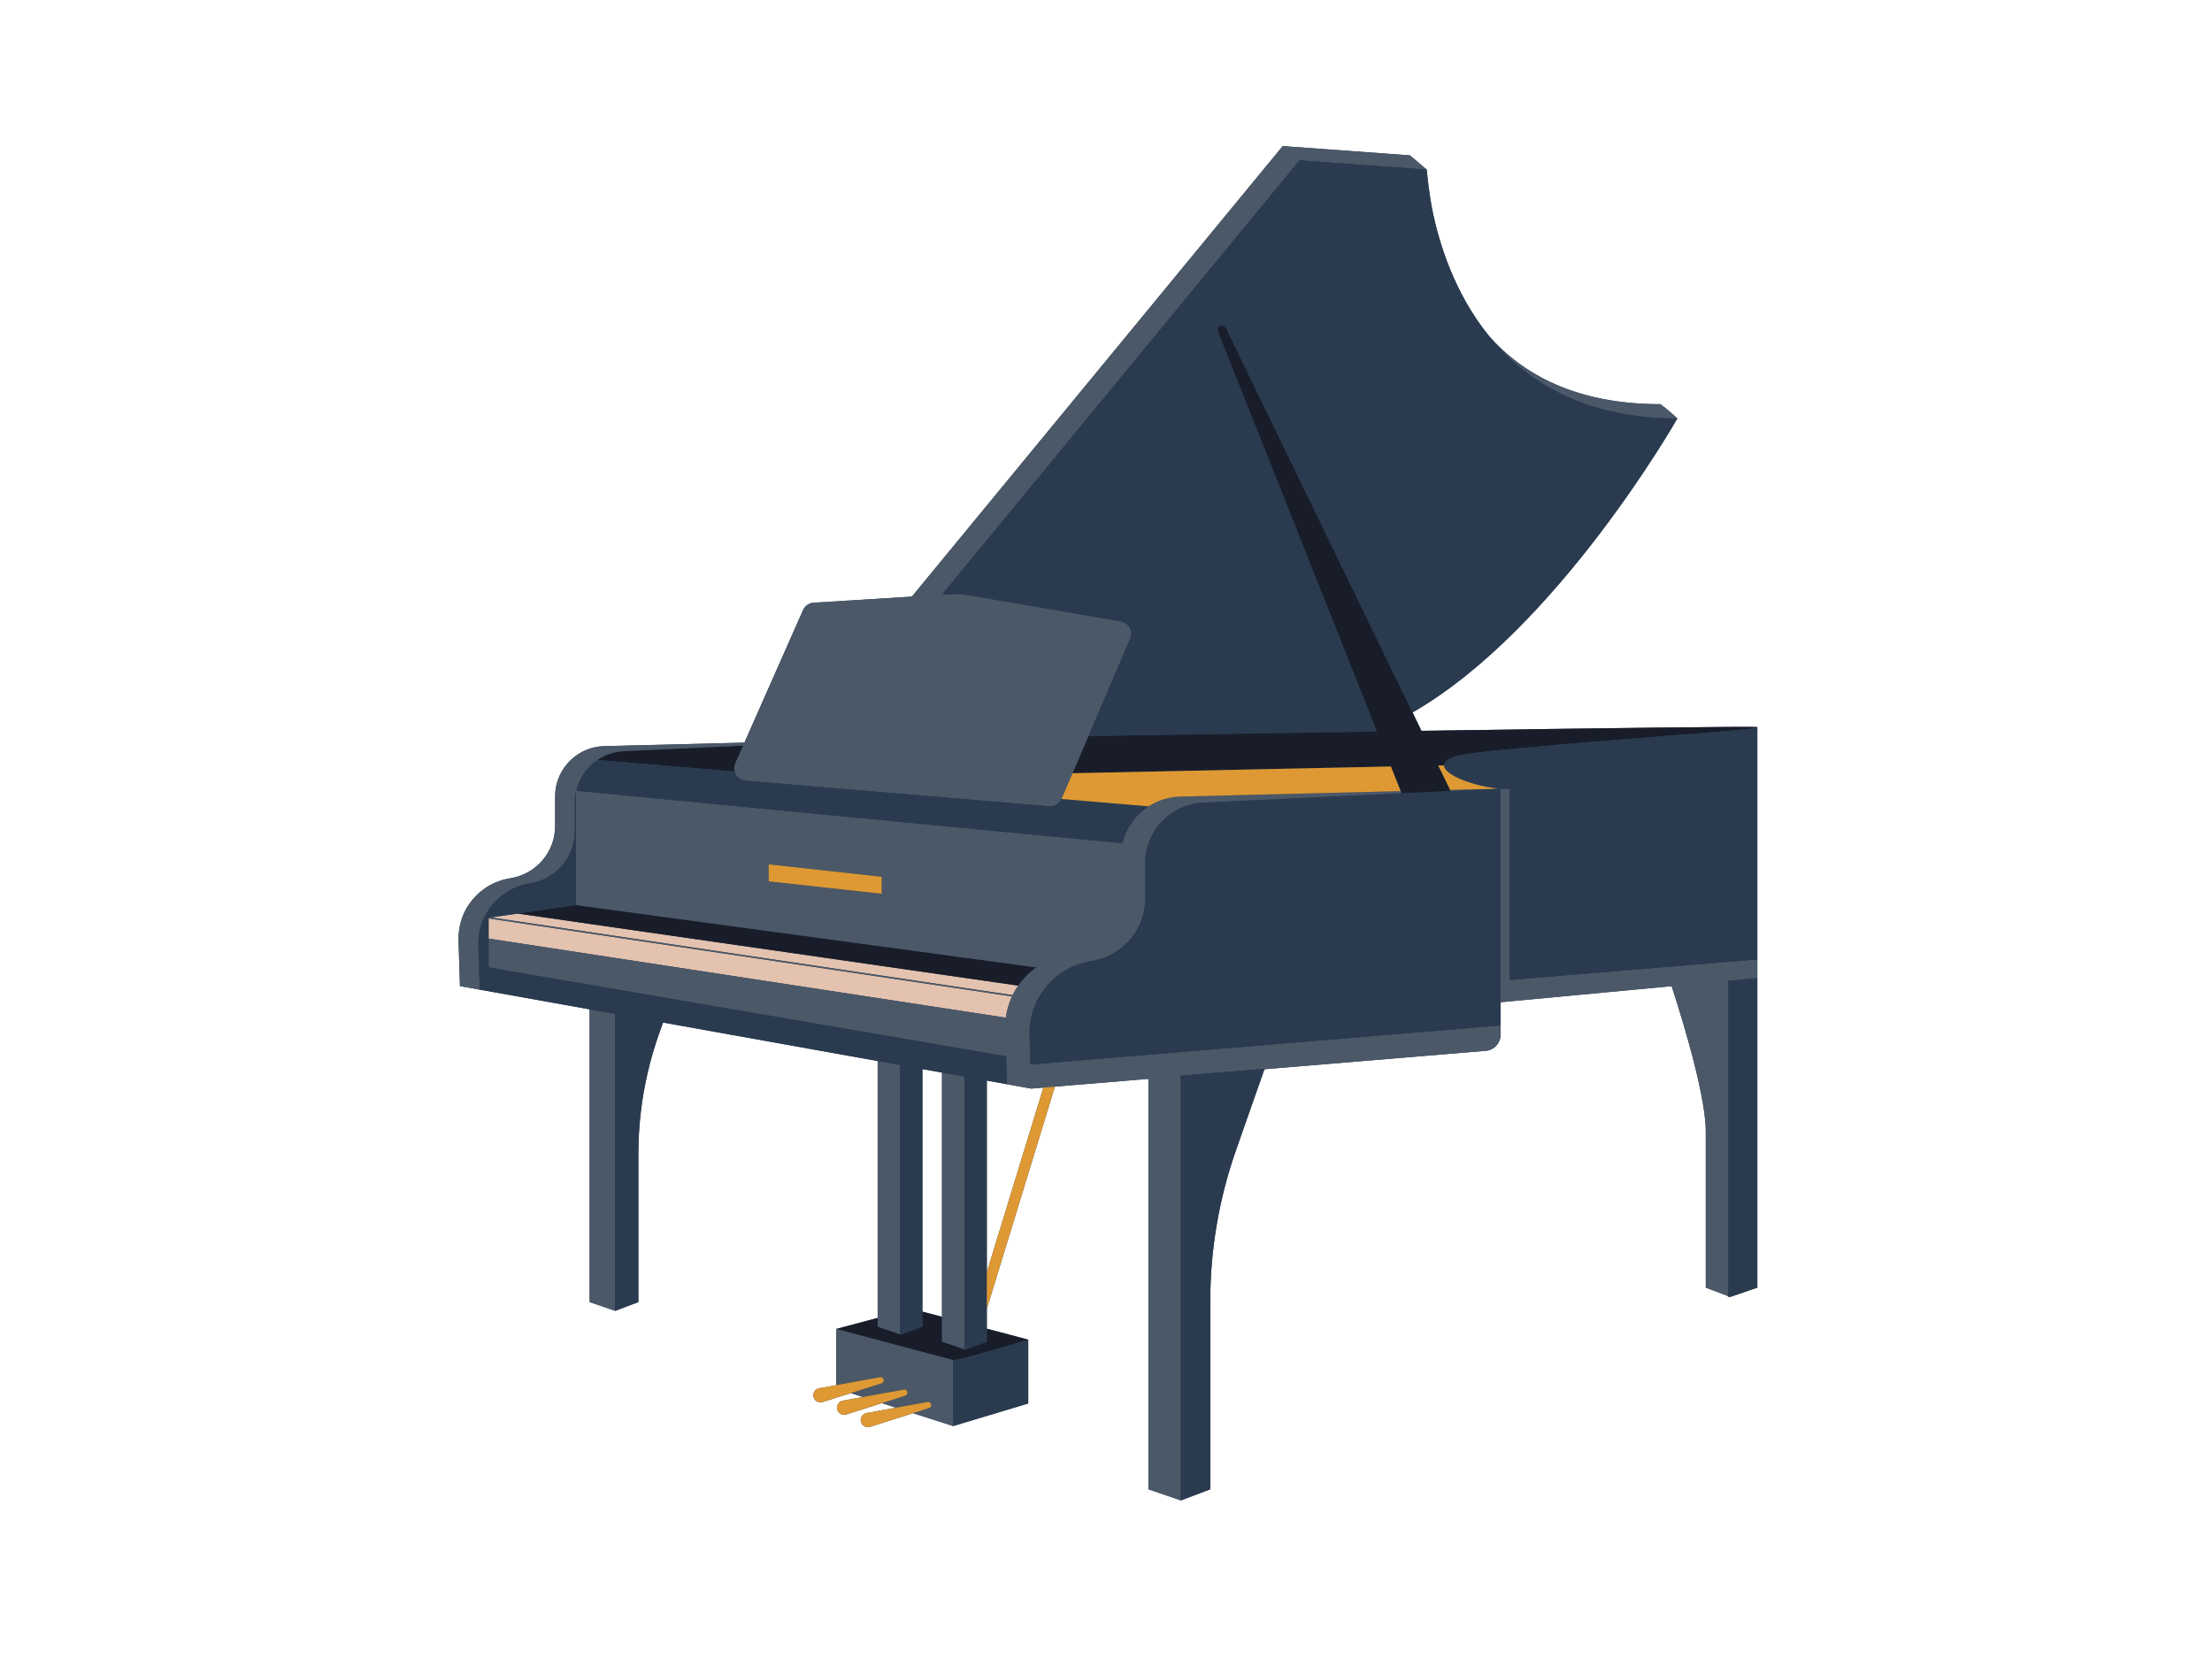 <svg xmlns="http://www.w3.org/2000/svg" xmlns:xlink="http://www.w3.org/1999/xlink" width="200" zoomAndPan="magnify" viewBox="0 0 150 112.5" height="150" preserveAspectRatio="xMidYMid meet" version="1.0"><defs><clipPath id="2a8e716a08"><path d="M 31.082 9.906 L 119.191 9.906 L 119.191 101.746 L 31.082 101.746 Z M 31.082 9.906 " clip-rule="nonzero"/></clipPath><clipPath id="c0c0645dad"><path d="M 35 22 L 119.191 22 L 119.191 93 L 35 93 Z M 35 22 " clip-rule="nonzero"/></clipPath><clipPath id="a3b25f22e7"><path d="M 31.082 9.906 L 119.191 9.906 L 119.191 101.746 L 31.082 101.746 Z M 31.082 9.906 " clip-rule="nonzero"/></clipPath><clipPath id="1b5af1b91d"><path d="M 32 10 L 119.191 10 L 119.191 101.746 L 32 101.746 Z M 32 10 " clip-rule="nonzero"/></clipPath><clipPath id="002e4cdf54"><path d="M 52 51 L 119.191 51 L 119.191 97 L 52 97 Z M 52 51 " clip-rule="nonzero"/></clipPath></defs><g clip-path="url(#2a8e716a08)"><path fill="#2a3b50" d="M 119.168 49.336 C 119.172 49.328 119.172 49.316 119.172 49.309 C 119.172 49.242 108.637 49.379 96.391 49.559 L 95.785 48.312 C 105.621 42.668 113.742 28.379 113.742 28.379 C 113.262 27.902 112.602 27.41 112.602 27.41 C 106.898 27.41 103.277 25.398 100.965 22.777 C 98.621 19.879 97.574 16.477 97.113 14.172 C 96.906 13.043 96.812 12.102 96.75 11.5 C 96.234 11.055 95.609 10.535 95.609 10.535 L 86.984 9.906 L 61.836 40.457 L 55.18 40.871 C 54.863 40.891 54.582 41.086 54.457 41.371 L 50.48 50.359 L 40.914 50.598 C 40.285 50.629 39.699 50.824 39.203 51.145 C 38.473 51.621 37.934 52.367 37.73 53.234 C 37.676 53.48 37.645 53.738 37.645 54.004 L 37.645 56.02 C 37.645 57.77 36.371 59.266 34.629 59.551 L 34.57 59.562 C 33.934 59.668 33.355 59.91 32.855 60.258 C 32.453 60.539 32.105 60.891 31.828 61.293 C 31.457 61.824 31.215 62.441 31.129 63.105 C 31.098 63.32 31.086 63.543 31.094 63.77 L 31.141 65.277 L 31.191 66.871 L 32.535 67.113 L 32.547 67.113 L 32.562 67.117 L 39.984 68.445 L 39.984 88.297 L 41.719 88.891 L 43.289 88.297 L 43.289 78.258 C 43.289 75.504 43.758 72.77 44.668 70.168 L 44.961 69.34 L 59.516 71.953 L 59.516 89.371 L 56.707 90.121 L 56.707 93.93 L 55.555 94.141 C 55.535 94.141 55.512 94.148 55.492 94.152 C 55.234 94.234 55.094 94.508 55.176 94.762 C 55.258 95.016 55.531 95.156 55.789 95.074 L 57.695 94.469 L 58.516 94.734 L 57.16 94.98 C 57.141 94.984 57.117 94.988 57.098 94.996 C 56.844 95.074 56.703 95.348 56.785 95.602 C 56.867 95.855 57.141 95.996 57.395 95.918 L 59.805 95.148 L 60.762 95.457 L 58.766 95.82 C 58.746 95.824 58.723 95.828 58.707 95.836 C 58.449 95.918 58.309 96.188 58.391 96.445 C 58.473 96.699 58.746 96.84 59.004 96.758 L 61.918 95.832 L 64.633 96.703 L 69.727 95.172 L 69.727 90.848 L 66.918 90.102 L 66.918 88.762 L 71.535 73.688 L 77.875 73.16 L 77.875 100.992 L 80.074 101.746 L 82.07 100.992 L 82.07 88.246 C 82.07 84.746 82.664 81.273 83.824 77.973 L 85.742 72.508 L 85.785 72.504 L 100.75 71.258 C 101.32 71.211 101.758 70.738 101.758 70.168 L 101.758 67.965 L 102.363 67.906 L 113.355 66.875 C 113.465 67.203 115.672 73.863 115.672 76.703 L 115.672 87.316 L 117.199 87.895 L 117.199 87.945 L 117.336 87.945 L 119.168 87.316 L 119.168 66.332 L 119.098 66.336 L 113.348 66.863 L 119.168 66.332 L 119.168 51.91 C 119.172 51.902 119.172 51.891 119.172 51.883 C 119.172 51.883 119.168 51.879 119.168 51.879 Z M 62.551 72.496 L 63.879 72.734 L 63.879 89.297 L 62.551 88.945 Z M 66.918 86.273 L 66.918 73.277 L 68.285 73.523 L 68.539 73.57 L 69.93 73.82 L 70.754 73.75 Z M 66.918 86.273 " fill-opacity="1" fill-rule="nonzero"/></g><path fill="#e3c2af" d="M 35.102 61.949 L 69.051 66.836 C 68.895 67.055 68.762 67.289 68.648 67.531 L 68.656 67.48 L 33.293 62.211 Z M 68.207 69.012 C 68.273 68.504 68.418 68.02 68.629 67.57 L 33.133 62.281 L 33.133 63.648 Z M 68.207 69.012 " fill-opacity="1" fill-rule="nonzero"/><g clip-path="url(#c0c0645dad)"><path fill="#181d29" d="M 66.918 90.98 L 66.918 90.102 L 69.727 90.848 C 69.727 90.848 65.16 92.23 64.633 92.23 L 56.707 90.121 L 59.516 89.371 L 59.516 89.961 L 61.035 90.48 L 61.105 90.504 L 61.109 90.504 L 62.551 89.961 L 62.551 88.945 L 63.879 89.297 L 63.879 90.98 L 65.398 91.5 L 65.473 91.523 Z M 49.859 51.77 L 50.395 50.559 L 42.273 50.941 C 41.617 50.973 41.016 51.191 40.512 51.535 L 49.816 52.316 C 49.77 52.145 49.777 51.953 49.859 51.77 Z M 35.102 61.949 L 69.051 66.836 C 69.383 66.359 69.801 65.938 70.281 65.602 L 39.062 61.375 Z M 83.141 22.254 C 83.07 22.117 82.906 22.047 82.758 22.105 C 82.605 22.168 82.527 22.34 82.59 22.492 C 82.59 22.492 89.469 39.789 93.336 49.512 C 93.348 49.543 93.363 49.574 93.375 49.605 C 93.281 49.605 93.188 49.605 93.094 49.609 C 86.492 49.707 79.629 49.816 73.812 49.91 L 72.73 52.434 L 94.316 51.977 C 94.562 52.594 94.785 53.156 94.984 53.648 C 95.004 53.699 95.023 53.746 95.043 53.797 L 98.371 53.641 L 98.336 53.566 L 97.531 51.91 L 97.922 51.902 C 97.926 51.699 98.113 51.508 98.555 51.34 C 99.066 51.145 100.773 50.941 103.031 50.742 C 109.129 50.152 119.16 49.48 119.168 49.336 C 119.168 49.328 119.168 49.316 119.168 49.309 C 119.168 49.242 108.637 49.379 96.391 49.559 L 95.785 48.312 Z M 83.141 22.254 " fill-opacity="1" fill-rule="nonzero"/></g><g clip-path="url(#a3b25f22e7)"><path fill="#4b5868" d="M 100.965 22.777 C 103.277 25.398 106.898 27.41 112.602 27.41 C 112.602 27.41 113.262 27.898 113.742 28.375 C 107.43 28.379 103.461 25.863 100.965 22.777 Z M 96.75 11.5 C 96.75 11.5 96.789 12.57 97.113 14.172 C 96.906 13.043 96.812 12.102 96.75 11.5 Z M 56.707 90.121 L 56.707 93.93 L 59.676 93.391 C 59.941 93.348 60.035 93.723 59.781 93.805 L 57.691 94.469 L 58.512 94.734 L 61.285 94.234 C 61.547 94.188 61.641 94.562 61.387 94.648 L 59.805 95.148 L 60.762 95.457 L 62.891 95.074 C 63.152 95.031 63.246 95.402 62.992 95.488 L 61.918 95.828 L 64.633 96.703 L 64.633 92.23 Z M 63.879 90.98 L 65.398 91.5 L 65.398 73.008 L 64.172 72.785 L 63.879 72.734 Z M 61.035 90.48 L 61.035 72.223 L 59.516 71.949 L 59.516 89.961 Z M 62.551 89.961 L 62.551 72.496 L 62.551 89.961 L 61.109 90.508 Z M 101.184 53.496 L 98.336 53.566 L 98.371 53.641 L 101.758 53.48 C 101.68 53.477 101.598 53.469 101.516 53.461 C 101.402 53.473 101.293 53.484 101.184 53.496 Z M 32.547 67.113 L 32.562 67.117 L 32.562 67.113 Z M 39.984 68.445 L 39.984 88.297 L 41.715 88.891 L 41.715 68.758 Z M 119.168 66.332 Z M 85.785 70.867 L 101.758 69.539 L 101.758 70.168 C 101.758 70.738 101.32 71.211 100.75 71.258 L 85.785 72.504 L 85.742 72.508 L 85.754 72.473 L 80.074 72.941 L 80.074 101.746 L 77.875 100.992 L 77.875 73.16 L 71.535 73.688 L 70.754 73.75 L 69.93 73.82 L 68.539 73.57 L 68.539 73.523 L 68.539 73.57 L 68.285 73.523 L 68.227 71.613 L 68.168 71.617 L 33.133 65.602 L 33.133 63.648 L 68.207 69.012 C 68.273 68.504 68.418 68.02 68.629 67.57 L 33.133 62.281 L 33.133 62.234 L 33.293 62.211 L 68.656 67.48 L 68.648 67.531 C 68.762 67.289 68.895 67.055 69.051 66.836 C 69.383 66.359 69.801 65.938 70.281 65.602 L 39.062 61.375 L 39.062 53.625 C 39.012 53.855 38.984 54.098 38.984 54.344 L 38.984 56.359 C 38.984 58.109 37.711 59.605 35.973 59.891 L 35.91 59.902 C 33.855 60.242 32.371 62.039 32.438 64.105 L 32.535 67.109 L 31.191 66.871 L 31.141 65.277 L 31.094 63.766 C 31.086 63.543 31.098 63.32 31.129 63.105 C 31.215 62.441 31.457 61.82 31.828 61.289 C 32.105 60.891 32.453 60.539 32.855 60.258 C 33.355 59.91 33.934 59.668 34.57 59.562 L 34.629 59.551 C 36.371 59.262 37.645 57.77 37.645 56.016 L 37.645 54.004 C 37.645 53.738 37.676 53.48 37.73 53.234 C 37.934 52.363 38.473 51.621 39.203 51.145 C 39.699 50.824 40.285 50.625 40.914 50.598 L 50.48 50.359 L 54.457 41.371 C 54.582 41.086 54.863 40.891 55.18 40.871 L 61.836 40.457 L 86.984 9.906 L 95.609 10.535 C 95.609 10.535 96.234 11.055 96.75 11.5 L 88.125 10.871 L 63.875 40.328 L 64.363 40.301 C 64.844 40.27 65.324 40.297 65.797 40.379 L 76.012 42.141 C 76.551 42.23 76.859 42.797 76.645 43.297 L 73.812 49.91 L 72.73 52.434 L 71.988 54.164 C 71.988 54.172 71.984 54.176 71.98 54.18 C 71.836 54.504 71.5 54.703 71.141 54.672 L 50.562 52.941 C 50.184 52.91 49.902 52.645 49.816 52.316 C 49.77 52.145 49.777 51.953 49.859 51.77 L 50.395 50.559 L 42.289 50.938 C 42.281 50.938 42.277 50.941 42.273 50.941 C 41.617 50.973 41.016 51.188 40.512 51.535 C 39.797 52.02 39.281 52.762 39.094 53.625 L 76.125 57.184 C 76.367 56.141 77.012 55.246 77.887 54.68 L 77.891 54.68 C 78.484 54.293 79.184 54.055 79.938 54.02 L 94.984 53.648 C 95.004 53.699 95.023 53.746 95.043 53.797 L 81.586 54.43 C 79.391 54.531 77.664 56.328 77.664 58.512 L 77.664 60.926 C 77.664 63.023 76.137 64.816 74.051 65.16 L 73.98 65.172 C 71.516 65.582 69.734 67.734 69.816 70.215 L 69.879 72.188 L 76.762 71.617 Z M 59.789 59.457 L 52.121 58.613 L 52.129 59.766 L 59.789 60.609 Z M 76.164 57.188 L 76.125 57.184 Z M 102.363 66.457 L 102.363 53.492 L 101.746 53.492 L 101.746 67.965 L 101.758 67.965 L 102.363 67.906 L 113.355 66.875 C 113.352 66.871 113.352 66.867 113.352 66.867 C 113.352 66.867 113.352 66.871 113.355 66.875 C 113.465 67.203 115.672 73.863 115.672 76.703 L 115.672 87.316 L 117.199 87.895 L 117.199 66.516 L 119.098 66.336 L 113.348 66.863 L 119.168 66.332 L 119.168 65.062 L 103.195 66.387 Z M 103.031 50.742 C 100.773 50.941 99.066 51.145 98.555 51.34 C 98.996 51.172 100.734 50.965 103.031 50.742 Z M 103.031 50.742 " fill-opacity="1" fill-rule="nonzero"/></g><g clip-path="url(#1b5af1b91d)"><path fill="#2a3b50" d="M 88.125 10.871 L 96.75 11.5 C 96.75 11.5 96.789 12.57 97.113 14.172 C 97.574 16.477 98.621 19.879 100.965 22.777 C 103.461 25.863 107.43 28.379 113.742 28.379 C 113.742 28.379 105.621 42.668 95.785 48.312 L 83.141 22.254 C 83.07 22.117 82.906 22.047 82.758 22.105 C 82.605 22.168 82.527 22.34 82.59 22.492 C 82.59 22.492 89.469 39.789 93.336 49.512 C 93.258 49.543 93.176 49.578 93.094 49.609 C 86.492 49.707 79.629 49.816 73.812 49.91 L 76.645 43.297 C 76.859 42.797 76.547 42.23 76.012 42.141 L 65.797 40.379 C 65.324 40.297 64.84 40.27 64.363 40.301 L 63.875 40.328 Z M 64.633 92.23 L 64.633 96.703 L 69.727 95.172 L 69.727 90.848 C 69.727 90.848 65.16 92.23 64.633 92.23 Z M 71.141 54.676 L 50.562 52.941 C 50.184 52.91 49.902 52.645 49.816 52.316 L 40.512 51.535 C 39.797 52.02 39.281 52.762 39.094 53.625 L 76.125 57.184 C 76.367 56.141 77.012 55.246 77.891 54.68 L 71.98 54.18 C 71.836 54.504 71.5 54.703 71.141 54.676 Z M 119.168 49.336 C 119.16 49.48 109.133 50.152 103.031 50.742 C 100.734 50.965 98.996 51.172 98.555 51.34 C 98.113 51.508 97.926 51.699 97.922 51.902 C 97.918 52.566 99.957 53.305 101.516 53.461 C 101.598 53.469 101.68 53.477 101.758 53.48 L 98.371 53.641 L 95.043 53.797 L 81.586 54.43 C 79.391 54.531 77.664 56.328 77.664 58.512 L 77.664 60.926 C 77.664 63.023 76.137 64.816 74.051 65.16 L 73.98 65.172 C 71.516 65.582 69.734 67.734 69.812 70.215 L 69.879 72.188 L 76.762 71.617 L 85.785 70.867 L 101.758 69.539 L 101.758 67.965 L 101.746 67.965 L 101.746 53.492 L 102.363 53.492 L 102.363 66.457 L 103.195 66.387 L 119.168 65.062 Z M 80.074 72.945 L 80.074 101.746 L 82.07 100.992 L 82.07 88.246 C 82.07 84.746 82.664 81.273 83.824 77.973 L 85.742 72.508 L 85.754 72.473 Z M 117.199 66.516 L 117.199 87.945 L 117.336 87.945 L 119.168 87.316 L 119.168 66.332 L 119.098 66.336 Z M 66.918 73.277 L 68.285 73.523 L 68.227 71.613 L 68.168 71.617 L 33.133 65.602 L 33.133 62.234 L 33.293 62.211 L 35.102 61.949 L 39.062 61.375 L 39.062 53.625 C 39.012 53.855 38.984 54.098 38.984 54.344 L 38.984 56.359 C 38.984 58.109 37.711 59.605 35.973 59.891 L 35.91 59.902 C 33.855 60.242 32.371 62.039 32.438 64.105 L 32.535 67.109 L 32.535 67.113 L 32.562 67.113 L 39.984 68.445 L 41.715 68.758 L 41.715 88.891 L 43.289 88.297 L 43.289 78.258 C 43.289 75.5 43.754 72.766 44.668 70.164 L 44.957 69.34 L 59.516 71.949 L 61.035 72.223 L 61.035 90.48 L 61.109 90.504 L 62.551 89.961 L 62.551 72.496 L 63.879 72.734 L 64.172 72.785 L 65.398 73.008 L 65.398 91.5 L 65.473 91.523 L 66.918 90.98 Z M 66.918 73.277 " fill-opacity="1" fill-rule="nonzero"/></g><g clip-path="url(#002e4cdf54)"><path fill="#de9934" d="M 70.754 73.75 L 71.535 73.688 L 66.918 88.762 L 66.918 86.273 Z M 119.168 51.91 C 119.172 51.902 119.172 51.895 119.172 51.883 C 119.172 51.883 119.168 51.879 119.168 51.879 Z M 72.73 52.434 L 71.988 54.164 C 71.988 54.172 71.984 54.176 71.98 54.18 L 77.887 54.68 L 77.891 54.68 C 78.484 54.293 79.184 54.055 79.938 54.02 L 94.984 53.648 C 94.789 53.156 94.562 52.594 94.32 51.977 Z M 98.336 53.566 L 101.184 53.496 C 101.293 53.484 101.402 53.473 101.516 53.461 C 99.957 53.305 97.918 52.566 97.922 51.902 L 97.531 51.91 Z M 62.891 95.074 L 60.762 95.457 L 58.766 95.82 C 58.746 95.824 58.723 95.828 58.703 95.836 C 58.449 95.914 58.309 96.188 58.391 96.441 C 58.473 96.695 58.746 96.836 59 96.758 L 61.918 95.828 L 62.992 95.488 C 63.246 95.402 63.152 95.031 62.891 95.074 Z M 61.285 94.234 L 58.512 94.734 L 57.16 94.98 C 57.141 94.984 57.117 94.988 57.098 94.996 C 56.844 95.074 56.703 95.348 56.781 95.602 C 56.863 95.855 57.141 95.996 57.395 95.914 L 59.805 95.148 L 61.387 94.648 C 61.641 94.562 61.547 94.188 61.285 94.234 Z M 59.676 93.391 L 56.707 93.93 L 55.555 94.137 C 55.535 94.141 55.512 94.148 55.492 94.152 C 55.234 94.234 55.094 94.508 55.176 94.762 C 55.258 95.016 55.531 95.156 55.789 95.074 L 57.695 94.469 L 59.781 93.805 C 60.035 93.723 59.941 93.348 59.676 93.391 Z M 52.129 59.766 L 59.789 60.609 L 59.789 59.457 L 52.121 58.613 Z M 52.129 59.766 " fill-opacity="1" fill-rule="nonzero"/></g></svg>